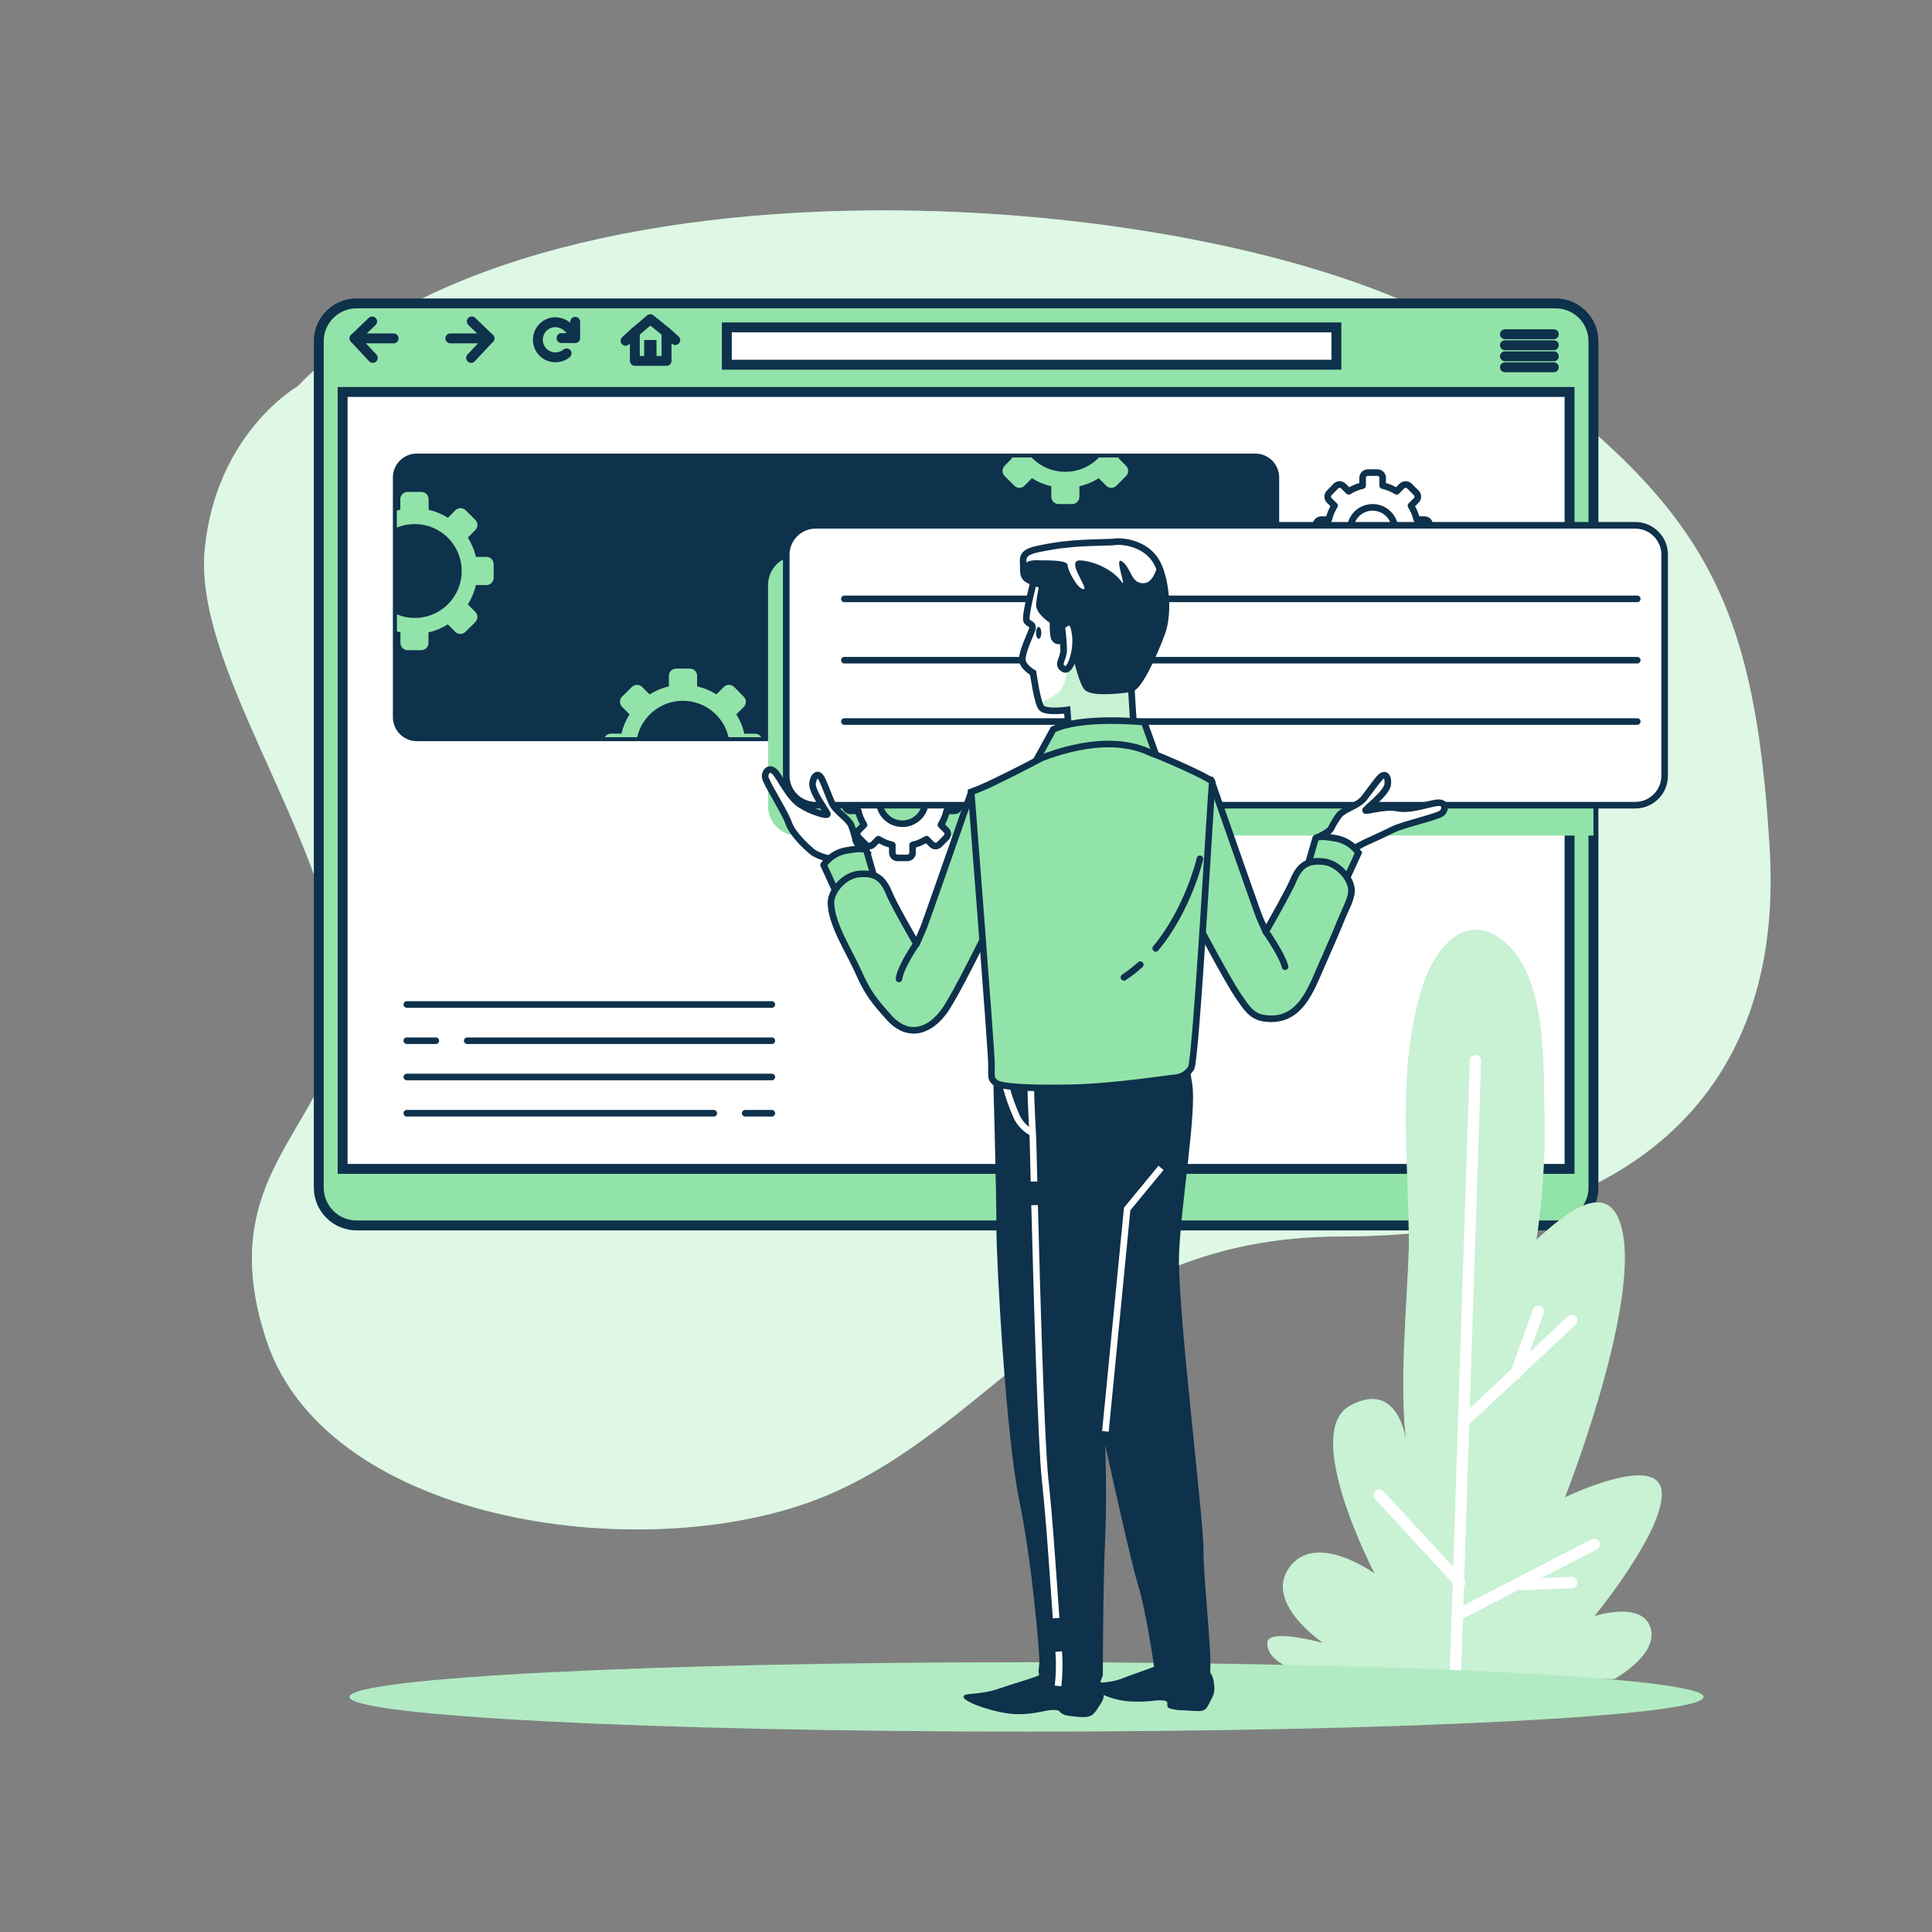 <svg width="150" height="150" viewBox="0 0 293 293" fill="none" xmlns="http://www.w3.org/2000/svg">
<rect x="0" y="0" width="293" height="293" fill="#808080" stroke="none"/>
<path d="M45.122 58.6C45.122 58.6 32.816 65.632 31.058 83.212C29.3 100.792 48.638 125.404 51.568 147.672C54.498 169.94 31.058 175.214 40.434 203.342C49.81 231.47 99.034 237.916 125.404 226.782C151.774 215.648 164.08 187.52 203.342 187.52C242.604 187.52 270.732 169.354 268.388 128.92C266.044 88.486 257.254 76.18 225.61 52.74C193.966 29.3 83.798 18.752 45.122 58.6Z" fill="#92E3A9"/>
<path opacity="0.7" d="M45.122 58.6C45.122 58.6 32.816 65.632 31.058 83.212C29.3 100.792 48.638 125.404 51.568 147.672C54.498 169.94 31.058 175.214 40.434 203.342C49.81 231.47 99.034 237.916 125.404 226.782C151.774 215.648 164.08 187.52 203.342 187.52C242.604 187.52 270.732 169.354 268.388 128.92C266.044 88.486 257.254 76.18 225.61 52.74C193.966 29.3 83.798 18.752 45.122 58.6Z" fill="white"/>
<path d="M235.924 46.013H54.076C50.911 46.013 48.345 48.579 48.345 51.744V180.113C48.345 183.278 50.911 185.844 54.076 185.844H235.924C239.089 185.844 241.655 183.278 241.655 180.113V51.744C241.655 48.579 239.089 46.013 235.924 46.013Z" fill="#92E3A9" stroke="#0E314C" stroke-width="1.501" stroke-miterlimit="10"/>
<path d="M238.034 59.444H51.961V177.271H238.034V59.444Z" fill="white" stroke="#0E314C" stroke-width="1.501" stroke-miterlimit="10"/>
<path d="M61.694 152.337H117.054" stroke="#0E314C" stroke-linecap="round" stroke-linejoin="round"/>
<path d="M70.859 157.833H117.054" stroke="#0E314C" stroke-linecap="round" stroke-linejoin="round"/>
<path d="M61.694 157.833H66.089" stroke="#0E314C" stroke-linecap="round" stroke-linejoin="round"/>
<path d="M61.694 163.33H117.054" stroke="#0E314C" stroke-linecap="round" stroke-linejoin="round"/>
<path d="M113.016 168.832H117.054" stroke="#0E314C" stroke-linecap="round" stroke-linejoin="round"/>
<path d="M61.694 168.832H108.252" stroke="#0E314C" stroke-linecap="round" stroke-linejoin="round"/>
<path d="M190.368 69.078H63.236C61.394 69.078 59.901 70.57 59.901 72.412V108.773C59.901 110.615 61.394 112.108 63.236 112.108H190.368C192.21 112.108 193.703 110.615 193.703 108.773V72.412C193.703 70.57 192.21 69.078 190.368 69.078Z" fill="#0E314C"/>
<path d="M190.374 69.371C190.773 69.371 191.168 69.449 191.537 69.602C191.905 69.755 192.24 69.979 192.522 70.262C192.804 70.544 193.028 70.88 193.18 71.249C193.332 71.618 193.41 72.013 193.409 72.412V108.773C193.41 109.172 193.332 109.568 193.18 109.937C193.028 110.306 192.804 110.641 192.522 110.924C192.24 111.206 191.905 111.43 191.537 111.583C191.168 111.736 190.773 111.815 190.374 111.815H63.212C62.405 111.815 61.632 111.494 61.061 110.924C60.491 110.354 60.17 109.58 60.17 108.773V72.412C60.17 71.605 60.491 70.832 61.061 70.261C61.632 69.691 62.405 69.371 63.212 69.371H190.374ZM190.374 68.785H63.212C62.25 68.786 61.328 69.169 60.649 69.849C59.969 70.529 59.586 71.451 59.584 72.412V108.773C59.586 109.735 59.969 110.657 60.649 111.337C61.328 112.016 62.25 112.399 63.212 112.401H190.374C191.335 112.399 192.256 112.016 192.935 111.336C193.614 110.656 193.995 109.734 193.995 108.773V72.412C193.995 71.451 193.614 70.529 192.935 69.849C192.256 69.169 191.335 68.786 190.374 68.785Z" fill="#0E314C"/>
<path d="M166.67 69.371C166.01 70.061 165.216 70.61 164.337 70.985C163.458 71.36 162.513 71.554 161.557 71.554C160.602 71.554 159.656 71.36 158.778 70.985C157.899 70.61 157.105 70.061 156.445 69.371H153.386L153.468 69.511L152.36 70.636C152.155 70.844 152.04 71.124 152.04 71.416C152.04 71.708 152.155 71.988 152.36 72.195L153.819 73.654C153.921 73.757 154.043 73.839 154.176 73.895C154.31 73.951 154.454 73.98 154.599 73.98C154.744 73.98 154.887 73.951 155.021 73.895C155.155 73.839 155.276 73.757 155.378 73.654L156.503 72.529C157.404 73.099 158.394 73.511 159.433 73.748V75.342C159.433 75.634 159.549 75.914 159.756 76.121C159.962 76.328 160.243 76.444 160.535 76.444H162.598C162.89 76.444 163.17 76.328 163.377 76.121C163.583 75.914 163.699 75.634 163.699 75.342V73.748C164.738 73.511 165.729 73.099 166.629 72.529L167.754 73.654C167.856 73.757 167.978 73.839 168.111 73.895C168.245 73.951 168.389 73.98 168.534 73.98C168.679 73.98 168.822 73.951 168.956 73.895C169.09 73.839 169.211 73.757 169.313 73.654L170.772 72.195C170.978 71.988 171.093 71.708 171.093 71.416C171.093 71.124 170.978 70.844 170.772 70.636L169.647 69.511L169.729 69.371H166.67Z" fill="#92E3A9"/>
<path d="M114.481 111.27H112.887C112.65 110.231 112.238 109.24 111.668 108.34L112.793 107.214C112.896 107.113 112.978 106.991 113.034 106.857C113.09 106.724 113.119 106.58 113.119 106.435C113.119 106.29 113.09 106.147 113.034 106.013C112.978 105.879 112.896 105.758 112.793 105.656L111.34 104.185C111.238 104.082 111.116 104 110.981 103.944C110.847 103.888 110.703 103.859 110.558 103.859C110.412 103.859 110.268 103.888 110.134 103.944C110 104 109.878 104.082 109.775 104.185L108.65 105.31C107.75 104.741 106.759 104.329 105.72 104.091V102.497C105.719 102.204 105.601 101.924 105.394 101.718C105.186 101.511 104.905 101.396 104.613 101.396H102.55C102.257 101.396 101.976 101.511 101.769 101.718C101.561 101.924 101.444 102.204 101.442 102.497V104.091C100.404 104.329 99.413 104.741 98.512 105.31L97.387 104.185C97.285 104.082 97.164 104 97.03 103.944C96.897 103.888 96.753 103.859 96.608 103.859C96.463 103.859 96.319 103.888 96.186 103.944C96.052 104 95.93 104.082 95.829 104.185L94.346 105.644C94.243 105.746 94.161 105.867 94.105 106.001C94.049 106.135 94.02 106.278 94.02 106.423C94.02 106.568 94.049 106.712 94.105 106.846C94.161 106.979 94.243 107.101 94.346 107.203L95.471 108.328C94.901 109.228 94.489 110.219 94.252 111.258H92.658C92.467 111.257 92.279 111.308 92.113 111.403C91.947 111.499 91.81 111.637 91.715 111.803H96.631C96.99 110.233 97.871 108.832 99.13 107.829C100.389 106.825 101.951 106.279 103.561 106.279C105.171 106.279 106.733 106.825 107.992 107.829C109.251 108.832 110.132 110.233 110.49 111.803H115.442C115.344 111.636 115.203 111.499 115.034 111.405C114.865 111.312 114.674 111.265 114.481 111.27Z" fill="#92E3A9"/>
<path d="M61.829 98.606H63.874C64.168 98.606 64.45 98.49 64.658 98.282C64.865 98.074 64.982 97.792 64.982 97.499V95.911C66.021 95.673 67.011 95.261 67.912 94.692L69.037 95.817C69.139 95.92 69.26 96.002 69.394 96.058C69.528 96.114 69.671 96.142 69.817 96.142C69.961 96.142 70.105 96.114 70.239 96.058C70.373 96.002 70.494 95.92 70.596 95.817L72.078 94.346C72.181 94.244 72.263 94.123 72.319 93.989C72.375 93.855 72.404 93.712 72.404 93.567C72.404 93.422 72.375 93.278 72.319 93.144C72.263 93.01 72.181 92.889 72.078 92.787L70.953 91.662C71.523 90.762 71.935 89.771 72.172 88.732H73.766C74.058 88.732 74.338 88.616 74.545 88.409C74.752 88.203 74.868 87.923 74.868 87.63V85.556C74.868 85.264 74.752 84.984 74.545 84.777C74.338 84.57 74.058 84.454 73.766 84.454H72.172C71.933 83.416 71.521 82.426 70.953 81.524L72.078 80.399C72.181 80.297 72.263 80.176 72.319 80.042C72.375 79.908 72.404 79.765 72.404 79.62C72.404 79.475 72.375 79.331 72.319 79.198C72.263 79.064 72.181 78.942 72.078 78.84L70.619 77.381C70.412 77.176 70.132 77.061 69.84 77.061C69.548 77.061 69.268 77.176 69.061 77.381L67.935 78.524C67.033 77.959 66.043 77.549 65.005 77.311V75.717C65.007 75.569 64.979 75.421 64.922 75.284C64.866 75.147 64.782 75.022 64.677 74.918C64.572 74.813 64.446 74.731 64.308 74.676C64.17 74.621 64.023 74.595 63.874 74.598H61.812C61.52 74.598 61.239 74.714 61.033 74.921C60.826 75.127 60.71 75.407 60.71 75.7V77.293C60.528 77.334 60.353 77.387 60.177 77.44V80.012C60.798 79.755 61.453 79.591 62.122 79.526C63.2 79.407 64.291 79.535 65.312 79.902C66.332 80.269 67.256 80.864 68.011 81.642C68.766 82.421 69.334 83.361 69.669 84.393C70.005 85.424 70.101 86.518 69.95 87.592C69.798 88.666 69.403 89.691 68.794 90.588C68.186 91.486 67.38 92.233 66.439 92.772C65.497 93.31 64.445 93.626 63.363 93.696C62.281 93.766 61.197 93.587 60.194 93.174V95.752C60.37 95.805 60.546 95.858 60.728 95.899V97.487C60.726 97.633 60.753 97.778 60.808 97.913C60.863 98.048 60.943 98.172 61.046 98.276C61.148 98.38 61.27 98.462 61.404 98.519C61.539 98.576 61.683 98.605 61.829 98.606Z" fill="#92E3A9"/>
<path d="M202.674 49.652H110.227V55.312H202.674V49.652Z" fill="white" stroke="#0E314C" stroke-width="1.501" stroke-miterlimit="10"/>
<path d="M56.438 48.749L53.772 51.316L56.537 54.281" stroke="#0E314C" stroke-width="1.501" stroke-linecap="round" stroke-linejoin="round"/>
<path d="M53.772 51.316H59.696" stroke="#0E314C" stroke-width="1.501" stroke-linecap="round" stroke-linejoin="round"/>
<path d="M71.551 48.749L74.223 51.316L71.451 54.281" stroke="#0E314C" stroke-width="1.501" stroke-linecap="round" stroke-linejoin="round"/>
<path d="M74.217 51.316H68.293" stroke="#0E314C" stroke-width="1.501" stroke-linecap="round" stroke-linejoin="round"/>
<path d="M86.957 50.982C86.786 50.386 86.431 49.86 85.943 49.479C85.454 49.098 84.857 48.881 84.238 48.861C83.811 48.86 83.389 48.963 83.01 49.159C82.63 49.356 82.304 49.641 82.057 49.99C81.811 50.339 81.652 50.742 81.594 51.166C81.537 51.589 81.581 52.021 81.725 52.423C81.869 52.826 82.107 53.188 82.42 53.479C82.733 53.77 83.111 53.982 83.523 54.096C83.934 54.21 84.368 54.224 84.786 54.136C85.204 54.048 85.595 53.86 85.926 53.59" stroke="#0E314C" stroke-width="1.501" stroke-linecap="round" stroke-linejoin="round"/>
<path d="M85.158 51.269H87.232V48.802" stroke="#0E314C" stroke-width="1.501" stroke-linecap="round" stroke-linejoin="round"/>
<path d="M101.085 50.396L98.624 48.404L96.28 50.396V54.732H101.085V50.396Z" stroke="#0E314C" stroke-width="1.501" stroke-linecap="round" stroke-linejoin="round"/>
<path d="M99.562 51.568H97.686V54.574H99.562V51.568Z" fill="#0E314C"/>
<path d="M96.28 50.396L94.874 51.685" stroke="#0E314C" stroke-width="1.501" stroke-linecap="round" stroke-linejoin="round"/>
<path d="M101.085 50.396L102.41 51.574" stroke="#0E314C" stroke-width="1.501" stroke-linecap="round" stroke-linejoin="round"/>
<path d="M228.235 50.689H235.648" stroke="#0E314C" stroke-width="1.501" stroke-linecap="round" stroke-linejoin="round"/>
<path d="M228.235 52.359H235.648" stroke="#0E314C" stroke-width="1.501" stroke-linecap="round" stroke-linejoin="round"/>
<path d="M228.235 54.035H235.648" stroke="#0E314C" stroke-width="1.501" stroke-linecap="round" stroke-linejoin="round"/>
<path d="M228.235 55.705H235.648" stroke="#0E314C" stroke-width="1.501" stroke-linecap="round" stroke-linejoin="round"/>
<g style="mix-blend-mode:multiply">
<path d="M241.655 84.273H120.939C120.353 84.273 119.773 84.388 119.232 84.612C118.691 84.836 118.2 85.165 117.786 85.579C117.372 85.993 117.043 86.484 116.819 87.025C116.595 87.567 116.479 88.146 116.479 88.732V122.257C116.479 122.843 116.595 123.423 116.819 123.964C117.043 124.505 117.372 124.996 117.786 125.41C118.2 125.825 118.691 126.153 119.232 126.377C119.773 126.601 120.353 126.717 120.939 126.717H241.655V84.273Z" fill="#92E3A9"/>
</g>
<path d="M234.212 168.674C234.007 161.056 234.599 147.994 227.895 142.627C222.035 137.939 217.429 144.308 215.777 149.465C211.769 161.988 213.656 175.806 213.661 188.727C213.661 188.921 213.661 189.12 213.661 189.313C213.345 198.818 212.202 209.114 213.24 218.613C213.24 218.613 212.22 209.108 204.748 213.181C197.277 217.254 208.487 238.654 208.487 238.654C208.487 238.654 199.656 232.208 195.595 237.635C191.534 243.061 200.687 249.179 200.687 249.179C200.687 249.179 192.196 246.806 192.196 249.179C192.196 251.552 194.915 253.597 202.744 254.611H244.854C244.854 254.611 251.646 250.878 250.286 246.806C248.927 242.733 241.795 245.106 241.795 245.106C241.795 245.106 252.666 231.863 251.986 226.085C251.306 220.307 237.33 227.081 237.33 227.081C237.33 227.081 248.194 199.574 246.161 187.35C244.555 177.722 237.078 184.309 233.011 188.012C233.973 181.614 234.375 175.143 234.212 168.674Z" fill="#92E3A9"/>
<path opacity="0.5" d="M234.212 168.674C234.007 161.056 234.599 147.994 227.895 142.627C222.035 137.939 217.429 144.308 215.777 149.465C211.769 161.988 213.656 175.806 213.661 188.727C213.661 188.921 213.661 189.12 213.661 189.313C213.345 198.818 212.202 209.114 213.24 218.613C213.24 218.613 212.22 209.108 204.748 213.181C197.277 217.254 208.487 238.654 208.487 238.654C208.487 238.654 199.656 232.208 195.595 237.635C191.534 243.061 200.687 249.179 200.687 249.179C200.687 249.179 192.196 246.806 192.196 249.179C192.196 251.552 194.915 253.597 202.744 254.611H244.854C244.854 254.611 251.646 250.878 250.286 246.806C248.927 242.733 241.795 245.106 241.795 245.106C241.795 245.106 252.666 231.863 251.986 226.085C251.306 220.307 237.33 227.081 237.33 227.081C237.33 227.081 248.194 199.574 246.161 187.35C244.555 177.722 237.078 184.309 233.011 188.012C233.973 181.614 234.375 175.143 234.212 168.674Z" fill="white"/>
<path d="M220.705 254.248L223.764 160.863" stroke="white" stroke-width="1.727" stroke-linecap="round" stroke-linejoin="round"/>
<path d="M222.405 215.197L238.367 200.254" stroke="white" stroke-width="1.727" stroke-linecap="round" stroke-linejoin="round"/>
<path d="M229.876 208.405L233.269 198.894" stroke="white" stroke-width="1.727" stroke-linecap="round" stroke-linejoin="round"/>
<path d="M209.161 226.741L221.385 239.985" stroke="white" stroke-width="1.727" stroke-linecap="round" stroke-linejoin="round"/>
<path d="M241.76 234.213L221.385 244.743" stroke="white" stroke-width="1.727" stroke-linecap="round" stroke-linejoin="round"/>
<path d="M230.896 240.324L238.367 239.985" stroke="white" stroke-width="1.727" stroke-linecap="round" stroke-linejoin="round"/>
<path d="M155.689 262.604C212.393 262.604 258.362 260.251 258.362 257.348C258.362 254.445 212.393 252.091 155.689 252.091C98.984 252.091 53.016 254.445 53.016 257.348C53.016 260.251 98.984 262.604 155.689 262.604Z" fill="#92E3A9"/>
<path opacity="0.3" d="M155.689 262.604C212.393 262.604 258.362 260.251 258.362 257.348C258.362 254.445 212.393 252.091 155.689 252.091C98.984 252.091 53.016 254.445 53.016 257.348C53.016 260.251 98.984 262.604 155.689 262.604Z" fill="white"/>
<path d="M158.877 253.738C158.392 253.744 157.915 253.867 157.488 254.096C156.755 254.482 153.591 255.35 151.552 256.07C148.37 257.201 145.885 256.592 146.143 257.424C146.401 258.256 151.364 259.926 154.236 259.967C157.107 260.008 158.49 259.293 159.861 259.323C161.232 259.352 160.224 260.014 162.51 260.272C164.795 260.53 165.54 260.536 166.336 259.288C167.133 258.039 167.585 257.717 167.333 256.135V256.082C167.205 255.402 166.841 254.788 166.305 254.351C165.769 253.913 165.095 253.679 164.403 253.691L158.877 253.738Z" fill="#0E314C"/>
<path d="M176.662 252.214C176.236 252.204 175.817 252.322 175.46 252.554C174.833 252.947 172.108 253.773 170.356 254.482C167.62 255.596 165.44 254.851 165.668 255.754C165.897 256.656 168.85 257.887 171.353 258.028C172.706 258.112 174.064 258.061 175.408 257.875C178.115 257.723 176.392 258.684 177.365 259.076C178.045 259.292 178.756 259.393 179.469 259.375C182.322 259.528 182.668 259.756 183.325 258.438C183.981 257.119 184.356 256.791 184.08 255.08V255.027C183.828 253.51 182.697 252.39 181.455 252.355L176.662 252.214Z" fill="#0E314C"/>
<path d="M151.118 162.967C151.118 162.967 151.61 180.195 151.61 185.979C151.61 191.763 153.087 217.904 155.056 227.38C157.025 236.855 158.132 250.392 158.132 251.869C158.132 253.345 157.64 253.715 158.624 254.699C159.609 255.684 163.312 257.53 164.66 256.914C166.008 256.299 166.752 253.984 166.752 253.984C166.752 253.984 166.752 241.186 167.121 232.818C167.491 224.45 166.875 213.48 166.875 213.48C166.875 213.48 171.675 235.637 173.028 240.067C174.382 244.497 175.489 252.531 175.736 254.131C175.982 255.73 177.06 255.783 178.437 255.783C180.09 255.783 182.135 255.572 182.873 254.342C183.611 253.111 182.012 240.19 182.012 235.004C182.012 229.818 177.951 197.787 178.32 189.882C178.689 181.977 181.027 168.346 180.289 164.285C179.85 161.896 179.603 159.476 179.55 157.048C179.55 157.048 154.194 154.118 151.118 162.967Z" fill="#0E314C" stroke="#0E314C" stroke-miterlimit="10"/>
<path d="M152.601 164.9C153.011 166.429 153.544 167.923 154.195 169.366C154.665 170.362 155.441 171.183 156.41 171.71" stroke="white" stroke-miterlimit="10"/>
<path d="M160.564 250.468C160.687 252.206 160.654 253.952 160.464 255.684" stroke="white" stroke-miterlimit="10"/>
<path d="M156.902 182.768C157.248 196.164 157.904 218.953 158.502 224.426C159.17 230.491 159.762 239.774 160.166 245.405" stroke="white" stroke-miterlimit="10"/>
<path d="M156.368 165.088C156.245 165.457 156.655 172.811 156.655 172.811C156.655 172.811 156.714 175.296 156.814 179.187" stroke="white" stroke-miterlimit="10"/>
<path d="M122.322 116.532C122.322 116.532 122.199 113.602 122.814 114.317C123.43 115.032 123.553 116.409 123.799 117.763C123.799 117.763 124.168 115.178 124.537 115.917C124.939 116.838 125.067 117.855 124.906 118.847C124.829 120.253 125.126 121.654 125.768 122.908C126.26 123.646 123.183 121.578 122.322 116.532Z" fill="white" stroke="#0E314C" stroke-miterlimit="10"/>
<path d="M214.945 120.388C214.945 120.388 216.703 118.009 215.777 118.278C214.851 118.548 214.019 119.603 213.035 120.587C213.035 120.587 214.172 118.243 213.451 118.642C212.596 119.186 211.917 119.965 211.494 120.886C210.774 122.095 209.744 123.091 208.511 123.769C207.691 124.109 211.412 124.091 214.945 120.388Z" fill="white" stroke="#0E314C" stroke-linecap="round" stroke-linejoin="round"/>
<path d="M216.82 81.085V79.602C216.821 79.498 216.801 79.394 216.762 79.298C216.722 79.201 216.664 79.113 216.591 79.039C216.517 78.965 216.43 78.906 216.333 78.866C216.237 78.826 216.133 78.805 216.029 78.805H214.857C214.686 78.056 214.391 77.341 213.984 76.69L214.793 75.881C214.942 75.732 215.025 75.529 215.025 75.319C215.025 75.108 214.942 74.905 214.793 74.756L213.744 73.707C213.594 73.558 213.392 73.475 213.181 73.475C212.97 73.475 212.768 73.558 212.619 73.707L211.81 74.516C211.158 74.106 210.44 73.811 209.689 73.643V72.471C209.689 72.366 209.669 72.263 209.63 72.166C209.591 72.07 209.532 71.982 209.459 71.907C209.385 71.833 209.298 71.775 209.202 71.734C209.105 71.694 209.002 71.674 208.897 71.674H207.444C207.234 71.675 207.033 71.76 206.884 71.909C206.736 72.058 206.653 72.26 206.653 72.471V73.643C205.903 73.81 205.187 74.105 204.538 74.516L203.723 73.707C203.65 73.634 203.562 73.575 203.466 73.535C203.37 73.496 203.267 73.475 203.163 73.475C203.06 73.475 202.957 73.496 202.861 73.535C202.765 73.575 202.677 73.634 202.604 73.707L201.584 74.756C201.435 74.905 201.352 75.108 201.352 75.319C201.352 75.529 201.435 75.732 201.584 75.881L202.393 76.69C201.984 77.341 201.687 78.056 201.514 78.805H200.371C200.16 78.805 199.957 78.889 199.808 79.039C199.658 79.188 199.574 79.391 199.574 79.602V81.085C199.574 81.189 199.595 81.293 199.635 81.39C199.675 81.487 199.734 81.574 199.808 81.648C199.882 81.722 199.969 81.781 200.066 81.821C200.163 81.861 200.267 81.882 200.371 81.882H201.514C201.687 82.631 201.984 83.346 202.393 83.997L201.584 84.806C201.435 84.955 201.352 85.158 201.352 85.368C201.352 85.579 201.435 85.782 201.584 85.931L202.633 86.98C202.707 87.054 202.794 87.112 202.89 87.152C202.986 87.192 203.089 87.212 203.193 87.212C203.297 87.212 203.4 87.192 203.496 87.152C203.592 87.112 203.679 87.054 203.752 86.98L204.567 86.171C205.217 86.582 205.933 86.879 206.682 87.05V88.193C206.682 88.403 206.766 88.605 206.914 88.754C207.062 88.904 207.263 88.989 207.473 88.99H208.962C209.066 88.99 209.17 88.969 209.266 88.929C209.362 88.889 209.45 88.83 209.523 88.756C209.597 88.682 209.655 88.594 209.695 88.498C209.734 88.401 209.754 88.297 209.753 88.193V87.05C210.504 86.878 211.221 86.581 211.874 86.171L212.683 86.98C212.832 87.129 213.035 87.213 213.246 87.213C213.456 87.213 213.659 87.129 213.808 86.98L214.857 85.931C215.006 85.782 215.09 85.579 215.09 85.368C215.09 85.158 215.006 84.955 214.857 84.806L214.048 83.997C214.456 83.346 214.751 82.631 214.922 81.882H216.094C216.293 81.865 216.479 81.774 216.614 81.626C216.749 81.478 216.822 81.285 216.82 81.085ZM208.522 83.722C207.824 83.796 207.12 83.651 206.507 83.308C205.894 82.966 205.402 82.441 205.099 81.807C204.796 81.174 204.697 80.462 204.815 79.769C204.934 79.077 205.264 78.438 205.76 77.941C206.256 77.444 206.894 77.112 207.586 76.993C208.278 76.873 208.991 76.971 209.625 77.272C210.259 77.574 210.785 78.065 211.129 78.677C211.473 79.29 211.619 79.994 211.546 80.692C211.467 81.466 211.125 82.189 210.577 82.741C210.029 83.292 209.307 83.639 208.534 83.722H208.522Z" fill="white" stroke="#0E314C" stroke-linecap="round" stroke-linejoin="round"/>
<path d="M145.51 122.158V120.669C145.51 120.565 145.489 120.461 145.449 120.365C145.409 120.269 145.35 120.181 145.276 120.108C145.202 120.034 145.114 119.976 145.017 119.937C144.921 119.897 144.817 119.877 144.713 119.878H143.541C143.378 119.138 143.091 118.43 142.691 117.786L143.5 116.972C143.573 116.898 143.632 116.811 143.671 116.715C143.711 116.619 143.732 116.516 143.732 116.412C143.732 116.308 143.711 116.205 143.671 116.109C143.632 116.013 143.573 115.926 143.5 115.852L142.451 114.797C142.301 114.649 142.099 114.565 141.888 114.565C141.677 114.565 141.475 114.649 141.326 114.797L140.517 115.612C139.866 115.203 139.151 114.906 138.401 114.733V113.561C138.4 113.351 138.315 113.149 138.166 113.001C138.017 112.853 137.815 112.77 137.605 112.77H136.122C135.912 112.77 135.71 112.853 135.56 113.001C135.411 113.149 135.327 113.351 135.325 113.561V114.733C134.576 114.906 133.861 115.203 133.21 115.612L132.401 114.797C132.251 114.649 132.049 114.565 131.838 114.565C131.627 114.565 131.425 114.649 131.276 114.797L130.227 115.852C130.153 115.926 130.095 116.013 130.055 116.109C130.015 116.205 129.995 116.308 129.995 116.412C129.995 116.516 130.015 116.619 130.055 116.715C130.095 116.811 130.153 116.898 130.227 116.972L131.035 117.786C130.625 118.437 130.328 119.152 130.156 119.902H128.984C128.88 119.901 128.777 119.921 128.68 119.96C128.583 119.999 128.495 120.058 128.421 120.131C128.347 120.205 128.288 120.292 128.248 120.389C128.208 120.485 128.187 120.588 128.188 120.693V122.181C128.187 122.285 128.208 122.389 128.248 122.485C128.288 122.582 128.347 122.669 128.421 122.743C128.495 122.816 128.583 122.874 128.68 122.914C128.777 122.953 128.88 122.973 128.984 122.972H130.156C130.329 123.723 130.626 124.44 131.035 125.093L130.227 125.902C130.078 126.052 129.994 126.254 129.994 126.465C129.994 126.676 130.078 126.878 130.227 127.027L131.276 128.076C131.425 128.225 131.627 128.309 131.838 128.309C132.049 128.309 132.251 128.225 132.401 128.076L133.21 127.262C133.861 127.671 134.576 127.968 135.325 128.141V129.313C135.325 129.417 135.346 129.52 135.386 129.617C135.426 129.713 135.485 129.801 135.559 129.874C135.633 129.948 135.721 130.006 135.817 130.045C135.914 130.085 136.018 130.105 136.122 130.104H137.605C137.709 130.105 137.812 130.085 137.909 130.045C138.006 130.006 138.094 129.948 138.168 129.874C138.242 129.801 138.301 129.713 138.341 129.617C138.381 129.52 138.401 129.417 138.401 129.313V128.141C139.151 127.968 139.866 127.671 140.517 127.262L141.326 128.076C141.475 128.225 141.677 128.309 141.888 128.309C142.099 128.309 142.301 128.225 142.451 128.076L143.5 127.027C143.649 126.878 143.732 126.676 143.732 126.465C143.732 126.254 143.649 126.052 143.5 125.902L142.691 125.093C143.101 124.441 143.396 123.724 143.564 122.972H144.736C144.841 122.97 144.943 122.947 145.039 122.905C145.134 122.862 145.221 122.802 145.293 122.726C145.364 122.65 145.421 122.561 145.458 122.464C145.495 122.366 145.513 122.262 145.51 122.158ZM137.224 124.906C136.501 124.982 135.773 124.832 135.139 124.478C134.505 124.123 133.996 123.58 133.683 122.925C133.37 122.269 133.267 121.533 133.39 120.816C133.512 120.1 133.854 119.44 134.367 118.925C134.88 118.411 135.54 118.069 136.256 117.945C136.972 117.821 137.709 117.922 138.365 118.234C139.021 118.546 139.565 119.053 139.921 119.687C140.277 120.32 140.428 121.048 140.353 121.771C140.27 122.573 139.914 123.322 139.344 123.893C138.774 124.464 138.026 124.822 137.224 124.906Z" fill="white" stroke="#0E314C" stroke-linecap="round" stroke-linejoin="round"/>
<path d="M247.995 79.667H123.699C121.236 79.667 119.239 81.663 119.239 84.126V117.651C119.239 120.114 121.236 122.111 123.699 122.111H247.995C250.458 122.111 252.455 120.114 252.455 117.651V84.126C252.455 81.663 250.458 79.667 247.995 79.667Z" fill="white" stroke="#0E314C" stroke-linecap="round" stroke-linejoin="round"/>
<path d="M248.3 90.824H128.053" stroke="#0E314C" stroke-linecap="round" stroke-linejoin="round"/>
<path d="M248.3 100.124H128.053" stroke="#0E314C" stroke-linecap="round" stroke-linejoin="round"/>
<path d="M248.3 109.424H128.053" stroke="#0E314C" stroke-linecap="round" stroke-linejoin="round"/>
<path d="M131.423 129.324C131.423 129.324 129.975 128.088 129.799 127.566C129.639 126.741 129.401 125.933 129.09 125.152C128.586 124.056 126.746 123.078 126.16 121.777C125.574 120.476 124.795 118.196 124.402 117.757C124.01 117.317 123.43 117.516 123.23 118.747C123.031 119.978 125.334 122.996 125.481 123.435C125.627 123.875 123.072 123.113 121.431 122.058C119.79 121.003 118.783 118.806 117.792 117.411C116.802 116.016 115.993 116.995 116.034 117.798C116.075 118.601 119.023 123.13 119.591 124.783C120.16 126.435 122.052 128.211 123.107 129.113C124.162 130.016 126.477 130.379 126.477 130.379L128.03 131.926L131.423 129.324Z" fill="white" stroke="#0E314C" stroke-miterlimit="10"/>
<path d="M126.998 135.729L124.906 131.176C125.318 130.582 125.847 130.079 126.461 129.698C127.074 129.317 127.76 129.066 128.475 128.961C131.059 128.469 131.405 128.961 131.405 128.961L132.759 133.649C132.759 133.649 128.334 134.007 126.998 135.729Z" fill="#92E3A9" stroke="#0E314C" stroke-linecap="round" stroke-linejoin="round"/>
<path d="M147.303 120.13C147.303 120.13 141.027 138.097 140.166 140.435C139.943 141.021 139.515 142.017 138.994 143.154C137.898 141.249 135.478 137.048 134.757 135.266C133.772 132.922 132.413 132.336 130.204 132.559C127.994 132.782 126.02 135.143 126.02 136.866C126.02 140.13 128.909 144.484 130.186 147.414C131.557 150.52 132.477 151.68 134.792 154.276C137.722 157.564 141.045 156.427 143.289 153.227C145.012 150.766 149.401 141.806 149.401 141.806C149.401 141.806 148.288 122.931 147.303 120.13Z" fill="#92E3A9" stroke="#0E314C" stroke-linecap="round" stroke-linejoin="round"/>
<path d="M138.988 143.125C138.988 143.125 136.562 146.611 136.333 148.457" stroke="#0E314C" stroke-linecap="round" stroke-linejoin="round"/>
<path d="M199.779 127.027C199.779 127.027 201.496 126.207 201.801 125.756C202.167 124.997 202.604 124.275 203.108 123.599C203.875 122.673 205.932 122.21 206.829 121.097C207.725 119.984 209.067 117.991 209.571 117.675C210.075 117.358 210.573 117.675 210.462 118.935C210.351 120.195 207.339 122.498 207.093 122.861C206.846 123.224 209.935 122.152 211.839 122.544C213.744 122.937 216.011 122.081 217.699 121.783C219.387 121.484 219.276 122.744 218.701 123.3C218.127 123.857 212.841 125.017 211.271 125.797C209.7 126.576 208.341 127.186 207.046 127.777C206.116 128.235 205.214 128.748 204.344 129.313L202.446 130.409L199.779 127.027Z" fill="white" stroke="#0E314C" stroke-linecap="round" stroke-linejoin="round"/>
<path d="M203.928 133.889L206.02 129.336C205.609 128.742 205.08 128.239 204.466 127.858C203.852 127.477 203.166 127.226 202.452 127.121C199.867 126.629 199.522 127.121 199.522 127.121L198.168 131.809C198.168 131.809 202.598 132.166 203.928 133.889Z" fill="#92E3A9" stroke="#0E314C" stroke-miterlimit="10"/>
<path d="M200.752 130.678C198.537 130.432 197.183 131.047 196.199 133.385C195.449 135.143 193.064 139.368 191.962 141.273C191.435 140.136 191.007 139.163 190.79 138.554C189.929 136.21 183.653 118.249 183.653 118.249C182.668 121.079 181.561 139.931 181.561 139.931C181.561 139.931 186.249 148.885 188.007 151.352C189.02 152.8 189.823 154.142 191.681 154.417C197.142 155.231 198.777 150.092 200.471 146.295C201.531 143.898 202.586 141.496 203.571 139.064C204.051 137.892 204.965 136.315 204.965 135.009C204.936 133.274 202.967 130.936 200.752 130.678Z" fill="#92E3A9" stroke="#0E314C" stroke-linecap="round" stroke-linejoin="round"/>
<path d="M191.962 141.285C191.962 141.285 194.423 144.766 194.892 146.611" stroke="#0E314C" stroke-linecap="round" stroke-linejoin="round"/>
<path d="M157.048 87.115C157.048 87.115 155.325 93.514 155.694 94.147C156.064 94.78 156.925 94.516 156.433 95.747C155.941 96.977 154.833 99.321 155.079 100.306C155.325 101.29 156.679 102.029 156.679 102.029C156.679 102.029 157.294 106.459 157.91 107.303C158.525 108.146 161.847 107.672 161.847 107.672L162.094 110.994L171.944 110.408L171.575 104.501L171.083 86.283L157.048 87.115Z" fill="white"/>
<g style="mix-blend-mode:multiply" opacity="0.5">
<path d="M161.824 107.672L162.07 110.994L171.921 110.408L171.552 104.501L171.341 96.837C170.057 96.837 168.885 96.889 168.522 96.889C167.626 96.889 165.668 96.737 165.217 96.889C164.766 97.042 164.168 97.188 164.168 97.188L161.918 99.591C161.918 99.591 162.064 102.743 161.015 104.396C160.136 105.779 157.828 106.324 157.699 106.951C157.752 107.082 157.814 107.21 157.886 107.332C158.003 107.42 158.132 107.513 158.273 107.607C159.34 108.035 161.824 107.672 161.824 107.672Z" fill="#92E3A9"/>
</g>
<path d="M157.048 87.115C157.048 87.115 155.325 93.514 155.694 94.147C156.064 94.78 156.925 94.516 156.433 95.747C155.941 96.977 154.833 99.321 155.079 100.306C155.325 101.29 156.679 102.029 156.679 102.029C156.679 102.029 157.294 106.459 157.91 107.303C158.525 108.146 161.847 107.672 161.847 107.672L162.094 110.994L171.944 110.408L171.575 104.501L171.083 86.283L157.048 87.115Z" stroke="#0E314C" stroke-miterlimit="10"/>
<path d="M157.927 95.981C157.927 96.479 157.746 96.877 157.523 96.877C157.3 96.877 157.113 96.479 157.113 95.981C157.113 95.483 157.294 95.084 157.523 95.084C157.752 95.084 157.927 95.483 157.927 95.981Z" fill="#0E314C"/>
<path d="M168.845 82.192C168.259 82.286 163.571 82.192 159.855 82.808C156.14 83.423 155.056 83.669 155.167 85.269C155.279 86.869 154.921 87.484 156.275 88.099C156.851 88.402 157.476 88.6 158.121 88.685C158.121 88.685 157.752 90.408 157.628 91.615C157.505 92.822 159.721 94.2 159.721 94.2C159.65 95.024 159.691 95.853 159.844 96.667C160.09 97.253 160.705 97.405 161.074 96.913C161.443 96.42 161.689 94.076 162.059 95.061C162.428 96.045 163.905 103.435 164.895 104.296C165.885 105.158 170.31 104.665 171.54 104.419C172.771 104.173 175.109 99.005 176.228 95.922C177.347 92.84 176.814 87.431 175.244 84.97C173.673 82.509 170.444 81.946 168.845 82.192Z" fill="white" stroke="#0E314C" stroke-miterlimit="10"/>
<path d="M175.619 85.714C175.179 86.886 174.728 88.351 173.48 88.445C171.528 88.597 171.528 86.043 170.175 85.14C168.821 84.238 171.077 89.646 170.028 88.146C168.979 86.646 166.272 85.14 163.869 84.993C161.467 84.847 165.217 89.347 164.321 89.347C163.424 89.347 161.918 86.494 161.918 85.744C161.918 84.993 159.662 84.97 157.107 84.97C154.552 84.97 155.607 86.47 155.607 87.373C155.608 87.501 155.644 87.627 155.712 87.736C155.893 87.873 156.09 87.987 156.298 88.076C156.874 88.378 157.499 88.577 158.144 88.662C158.144 88.662 157.775 90.385 157.652 91.592C157.529 92.799 159.744 94.176 159.744 94.176C159.673 95 159.715 95.83 159.867 96.643C160.113 97.229 160.729 97.382 161.098 96.889C161.467 96.397 161.713 94.053 162.082 95.038C162.451 96.022 163.928 103.412 164.918 104.273C165.909 105.134 170.333 104.642 171.564 104.396C172.794 104.15 175.132 98.981 176.252 95.899C177.242 93.174 176.908 88.386 175.619 85.714Z" fill="#0E314C"/>
<path d="M159.732 110.625L157.025 115.547C157.025 115.547 163.793 113.579 167.491 113.579C170.09 113.625 172.682 113.872 175.244 114.317L173.521 109.518C173.521 109.518 164.162 108.533 159.732 110.625Z" fill="#92E3A9" stroke="#0E314C" stroke-miterlimit="10"/>
<path d="M158.009 114.932C158.009 114.932 153.579 117.276 150.977 118.501C149.776 119.099 148.544 119.633 147.286 120.101C147.286 120.101 150.362 159.275 150.362 161.367C150.362 163.459 150.239 163.582 150.977 164.197C151.716 164.813 155.537 165.094 162.305 164.971C169.073 164.848 177.541 163.459 178.18 163.459C178.677 163.423 179.159 163.271 179.586 163.014C180.014 162.758 180.375 162.404 180.641 161.982C181.379 160.875 183.717 119.116 183.84 118.618C183.963 118.12 175.718 114.557 174.857 114.311C173.996 114.065 169.091 110.754 158.009 114.932Z" fill="#92E3A9" stroke="#0E314C" stroke-miterlimit="10"/>
<path d="M172.929 146.295C172.154 147.001 171.326 147.646 170.45 148.223" stroke="#0E314C" stroke-linecap="round" stroke-linejoin="round"/>
<path d="M181.977 130.244C181.977 130.244 180.266 137.798 175.273 143.828" stroke="#0E314C" stroke-linecap="round" stroke-linejoin="round"/>
<path d="M161.016 95.055C161.179 96.201 161.278 97.355 161.314 98.512C161.314 99.86 160.412 100.61 161.016 101.214C161.619 101.817 162.064 101.513 162.516 100.464C163 99.221 163.201 97.885 163.102 96.555C162.967 95.518 162.815 93.25 161.016 95.055Z" fill="white" stroke="#0E314C" stroke-miterlimit="10"/>
<path d="M167.643 217.078L170.942 183.348L176.076 177.113" stroke="white" stroke-miterlimit="10"/>
</svg>
